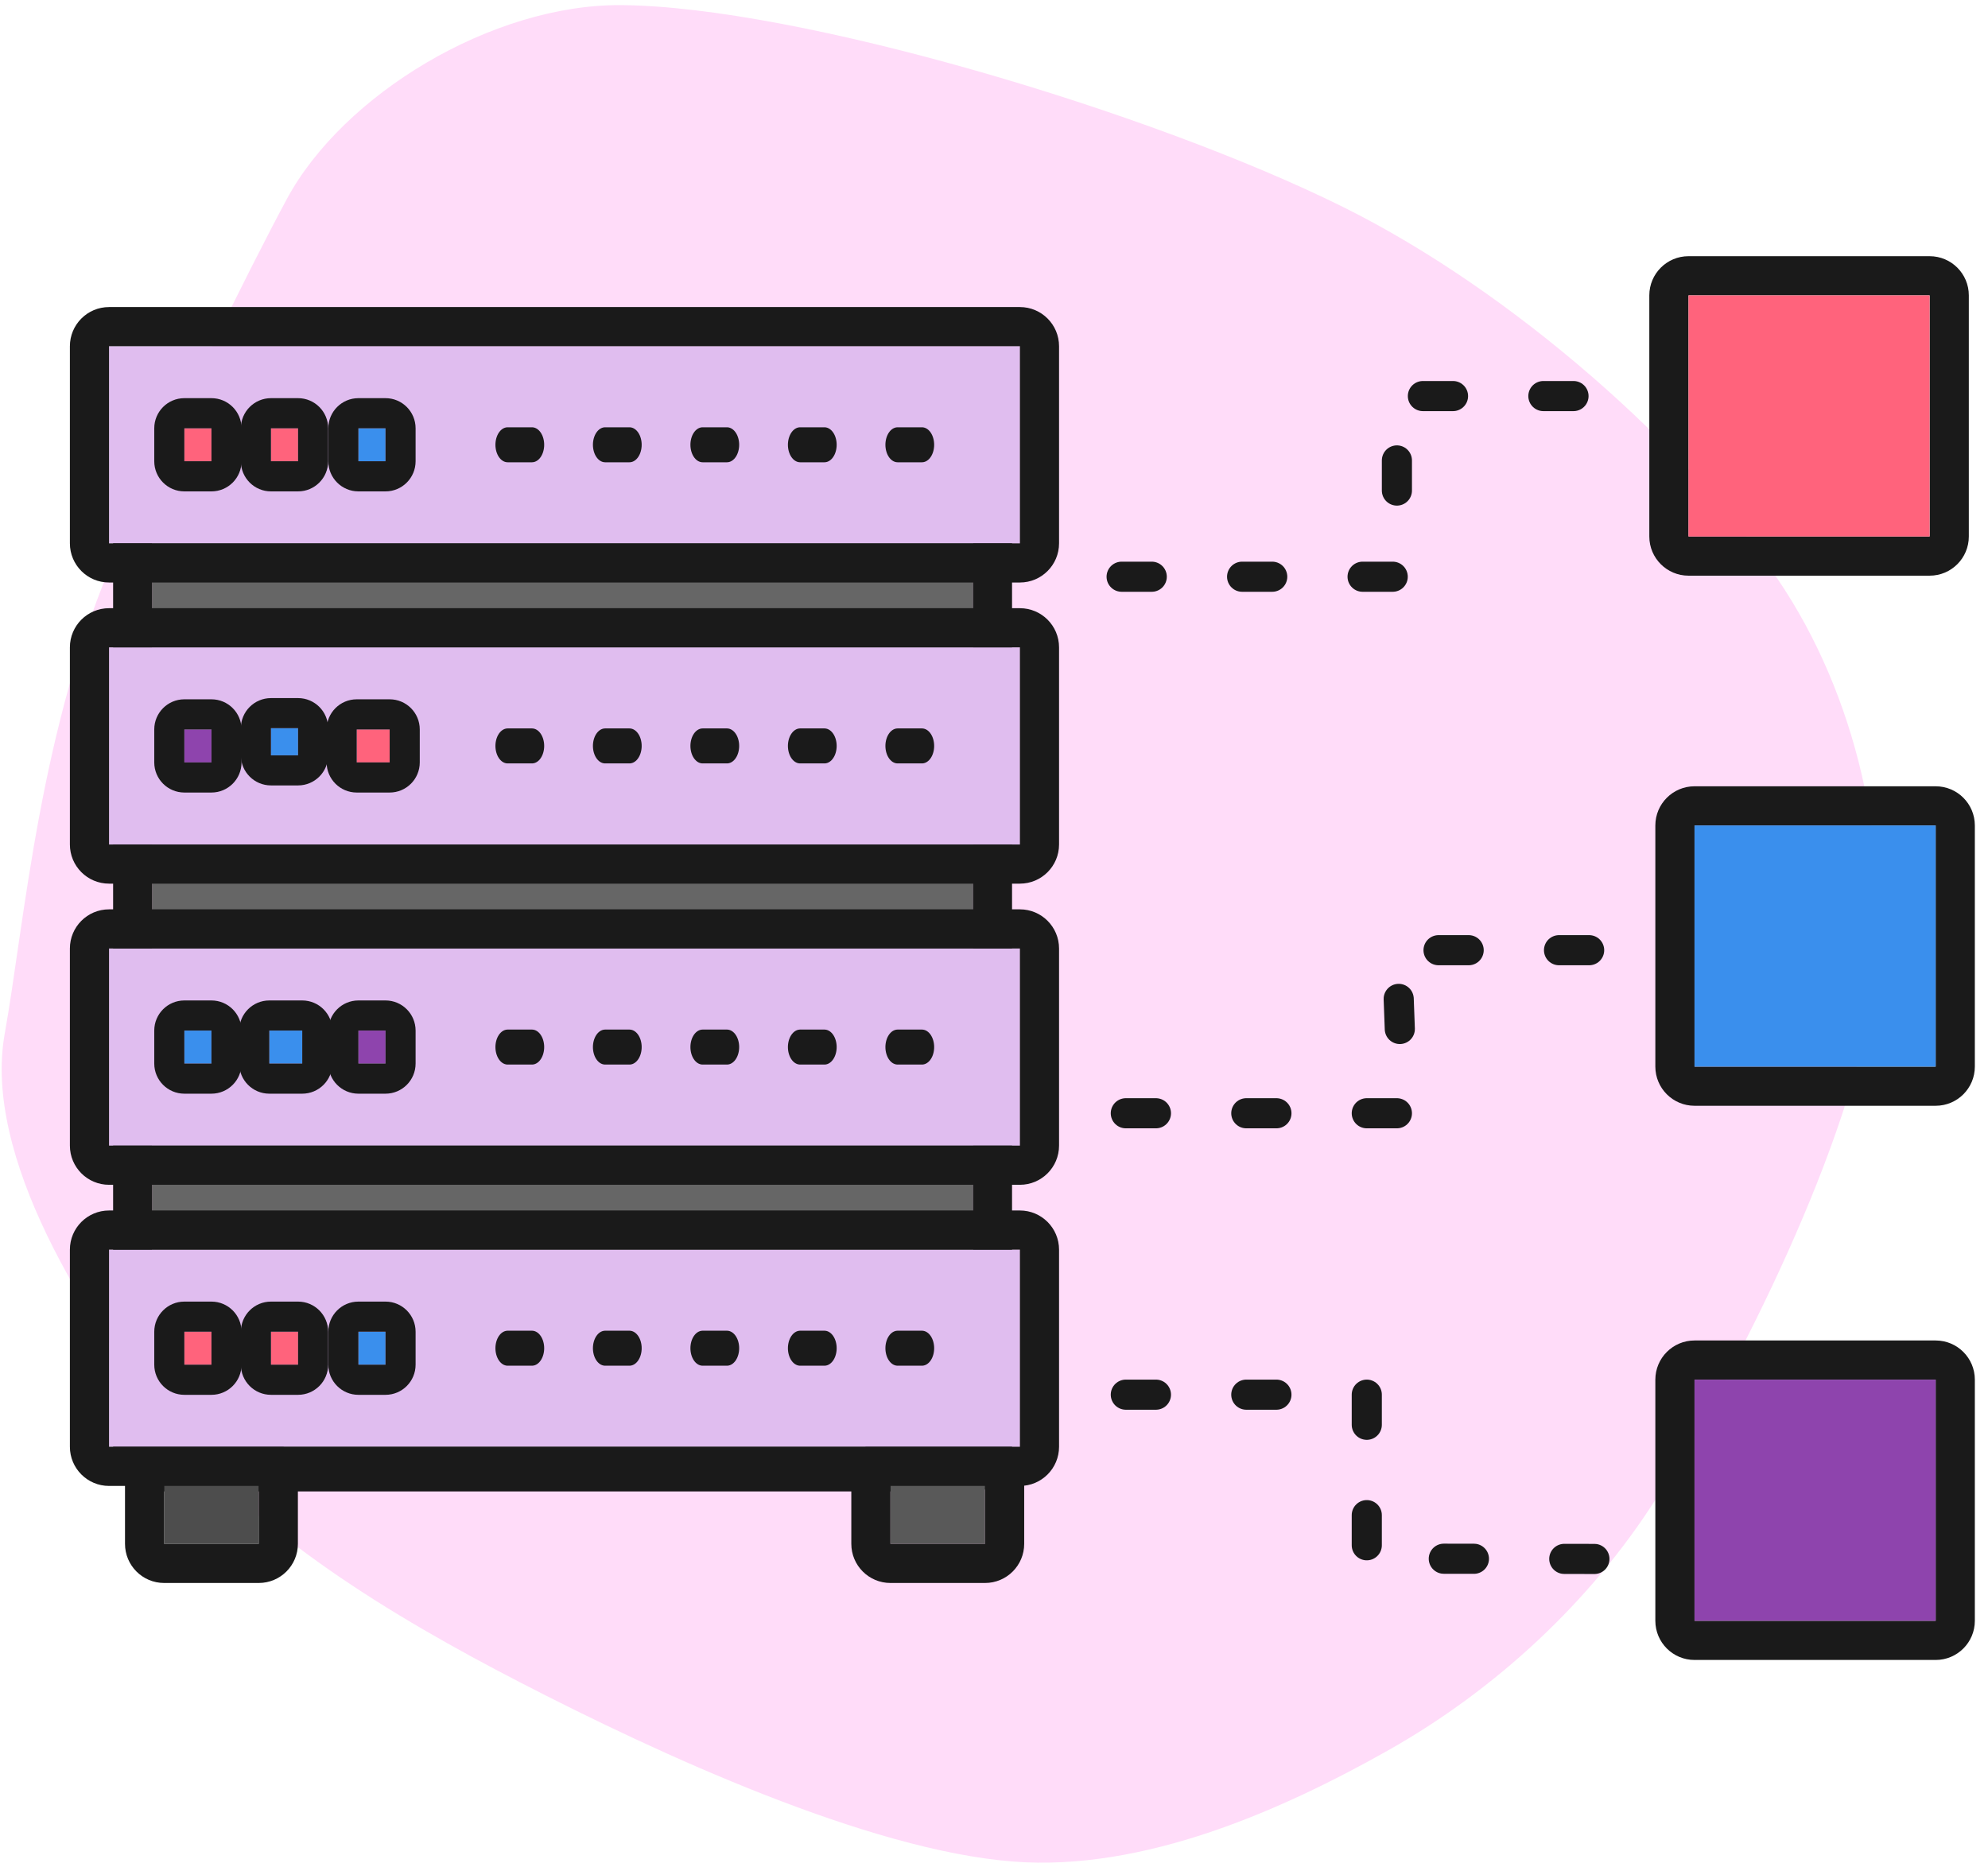 <?xml version="1.0" encoding="UTF-8" standalone="no"?>
<!DOCTYPE svg PUBLIC "-//W3C//DTD SVG 1.1//EN" "http://www.w3.org/Graphics/SVG/1.1/DTD/svg11.dtd">
<svg width="100%" height="100%" viewBox="0 0 66 62" version="1.1" xmlns="http://www.w3.org/2000/svg" xmlns:xlink="http://www.w3.org/1999/xlink" xml:space="preserve" xmlns:serif="http://www.serif.com/" style="fill-rule:evenodd;clip-rule:evenodd;stroke-linecap:round;stroke-linejoin:round;stroke-miterlimit:1.5;">
    <g transform="matrix(1,0,0,1,-483,-281.299)">
        <g transform="matrix(0.788,0.38,-0.38,0.788,284.848,32.225)">
            <path d="M377,143C368.833,142.907 355.038,145.141 349,148C344.578,150.094 340.967,155.638 340.77,160.155C340.626,163.461 340.586,169.529 340.77,175.023C341.013,182.271 343.75,189.241 344.887,193.322C346.153,197.863 352.286,201.72 357,204C361.714,206.28 367.69,206.848 373.17,207C379.17,207.167 387.862,207 393,205C397.618,203.203 401.333,198.835 404,195C406.652,191.186 408.458,186.604 409,181.99C409.667,176.317 409.833,166.532 408,160.96C406.34,155.916 402.595,151.22 398,148.558C392.833,145.564 384.241,143.082 377,143Z" style="fill:rgb(255,0,207);fill-opacity:0.14;"/>
        </g>
        <g id="Server-2" serif:id="Server 2" transform="matrix(1,0,0,1,-68.502,138.423)">
            <g id="Server" transform="matrix(0.672,0,0,0.818,301.778,-21.587)">
                <g transform="matrix(0.901,0,0,5,39.457,-880)">
                    <rect x="377" y="220" width="45" height="8" style="fill:rgb(102,102,102);"/>
                    <path d="M424.145,220C424.145,219.824 423.185,219.682 422,219.682L377,219.682C375.815,219.682 374.855,219.824 374.855,220L374.855,228C374.855,228.176 375.815,228.318 377,228.318L422,228.318C423.185,228.318 424.145,228.176 424.145,228L424.145,220ZM422,220L377,220L377,228L422,228L422,220Z" style="fill:rgb(26,26,26);"/>
                </g>
                <g transform="matrix(1,0,0,1,-0.604,0)">
                    <rect x="380.326" y="261" width="4.674" height="2.717" style="fill:rgb(77,77,77);"/>
                    <path d="M386.934,261C386.934,260.122 386.068,259.41 385,259.41L380.326,259.41C379.258,259.41 378.393,260.122 378.393,261L378.393,263.717C378.393,264.595 379.258,265.306 380.326,265.306L385,265.306C386.068,265.306 386.934,264.595 386.934,263.717L386.934,261ZM385,261L380.326,261L380.326,263.717L385,263.717L385,261Z" style="fill:rgb(26,26,26);"/>
                </g>
                <g transform="matrix(1,0,0,1,35.278,0)">
                    <rect x="380.326" y="261" width="4.674" height="2.717" style="fill:rgb(89,89,89);"/>
                    <path d="M386.934,261C386.934,260.122 386.068,259.41 385,259.41L380.326,259.41C379.258,259.41 378.393,260.122 378.393,261L378.393,263.717C378.393,264.595 379.258,265.306 380.326,265.306L385,265.306C386.068,265.306 386.934,264.595 386.934,263.717L386.934,261ZM385,261L380.326,261L380.326,263.717L385,263.717L385,261Z" style="fill:rgb(26,26,26);"/>
                </g>
                <g transform="matrix(1,0,0,1,0,-4.892)">
                    <rect x="377" y="220" width="45" height="8" style="fill:rgb(224,189,239);"/>
                    <path d="M423.934,220C423.934,219.122 423.068,218.41 422,218.41L377,218.41C375.932,218.41 375.066,219.122 375.066,220L375.066,228C375.066,228.878 375.932,229.59 377,229.59L422,229.59C423.068,229.59 423.934,228.878 423.934,228L423.934,220ZM422,220L377,220L377,228L422,228L422,220Z" style="fill:rgb(26,26,26);"/>
                    <g transform="matrix(0.848,0,0,1,63.427,0)">
                        <path d="M393,224L418.326,224" style="fill:none;stroke:rgb(26,26,26);stroke-width:1.42px;stroke-dasharray:1.42,4.26,0,0;"/>
                    </g>
                    <g transform="matrix(1,0,0,1,-1.338,0.669)">
                        <rect x="382.059" y="222.662" width="1.338" height="1.338" style="fill:rgb(255,99,124);"/>
                        <path d="M384.884,222.662C384.884,221.987 384.219,221.439 383.397,221.439L382.059,221.439C381.238,221.439 380.572,221.987 380.572,222.662L380.572,224C380.572,224.675 381.238,225.223 382.059,225.223L383.397,225.223C384.219,225.223 384.884,224.675 384.884,224L384.884,222.662ZM383.397,222.662L382.059,222.662L382.059,224L383.397,224L383.397,222.662Z" style="fill:rgb(26,26,26);"/>
                    </g>
                    <g transform="matrix(1,0,0,1,2.941,0.669)">
                        <rect x="382.059" y="222.662" width="1.338" height="1.338" style="fill:rgb(255,99,124);"/>
                        <path d="M384.884,222.662C384.884,221.987 384.219,221.439 383.397,221.439L382.059,221.439C381.238,221.439 380.572,221.987 380.572,222.662L380.572,224C380.572,224.675 381.238,225.223 382.059,225.223L383.397,225.223C384.219,225.223 384.884,224.675 384.884,224L384.884,222.662ZM383.397,222.662L382.059,222.662L382.059,224L383.397,224L383.397,222.662Z" style="fill:rgb(26,26,26);"/>
                    </g>
                    <g transform="matrix(1,0,0,1,7.261,0.669)">
                        <rect x="382.059" y="222.662" width="1.338" height="1.338" style="fill:rgb(58,143,237);"/>
                        <path d="M384.884,222.662C384.884,221.987 384.219,221.439 383.397,221.439L382.059,221.439C381.238,221.439 380.572,221.987 380.572,222.662L380.572,224C380.572,224.675 381.238,225.223 382.059,225.223L383.397,225.223C384.219,225.223 384.884,224.675 384.884,224L384.884,222.662ZM383.397,222.662L382.059,222.662L382.059,224L383.397,224L383.397,222.662Z" style="fill:rgb(26,26,26);"/>
                    </g>
                </g>
                <g transform="matrix(1,0,0,1,0,7.331)">
                    <rect x="377" y="220" width="45" height="8" style="fill:rgb(224,189,239);"/>
                    <path d="M423.934,220C423.934,219.122 423.068,218.41 422,218.41L377,218.41C375.932,218.41 375.066,219.122 375.066,220L375.066,228C375.066,228.878 375.932,229.59 377,229.59L422,229.59C423.068,229.59 423.934,228.878 423.934,228L423.934,220ZM422,220L377,220L377,228L422,228L422,220Z" style="fill:rgb(26,26,26);"/>
                    <g transform="matrix(0.848,0,0,1,63.427,0)">
                        <path d="M393,224L418.326,224" style="fill:none;stroke:rgb(26,26,26);stroke-width:1.42px;stroke-dasharray:1.42,4.26,0,0;"/>
                    </g>
                    <g transform="matrix(1,0,0,1,-1.338,0.669)">
                        <rect x="382.059" y="222.662" width="1.338" height="1.338" style="fill:rgb(142,68,173);"/>
                        <path d="M384.884,222.662C384.884,221.987 384.219,221.439 383.397,221.439L382.059,221.439C381.238,221.439 380.572,221.987 380.572,222.662L380.572,224C380.572,224.675 381.238,225.223 382.059,225.223L383.397,225.223C384.219,225.223 384.884,224.675 384.884,224L384.884,222.662ZM383.397,222.662L382.059,222.662L382.059,224L383.397,224L383.397,222.662Z" style="fill:rgb(26,26,26);"/>
                    </g>
                    <g transform="matrix(1,0,0,0.822,2.941,40.253)">
                        <rect x="382.059" y="222.662" width="1.338" height="1.338" style="fill:rgb(58,143,237);"/>
                        <path d="M384.884,222.662C384.884,221.841 384.219,221.175 383.397,221.175L382.059,221.175C381.238,221.175 380.572,221.841 380.572,222.662L380.572,224C380.572,224.821 381.238,225.487 382.059,225.487L383.397,225.487C384.219,225.487 384.884,224.821 384.884,224L384.884,222.662ZM383.397,222.662L382.059,222.662L382.059,224L383.397,224L383.397,222.662Z" style="fill:rgb(26,26,26);"/>
                    </g>
                    <g transform="matrix(1.216,0,0,1,-75.347,0.669)">
                        <rect x="382.059" y="222.662" width="1.338" height="1.338" style="fill:rgb(255,99,124);"/>
                        <path d="M384.62,222.662C384.62,221.987 384.073,221.439 383.397,221.439L382.059,221.439C381.384,221.439 380.836,221.987 380.836,222.662L380.836,224C380.836,224.675 381.384,225.223 382.059,225.223L383.397,225.223C384.073,225.223 384.62,224.675 384.62,224L384.62,222.662ZM383.397,222.662L382.059,222.662L382.059,224L383.397,224L383.397,222.662Z" style="fill:rgb(26,26,26);"/>
                    </g>
                </g>
                <g transform="matrix(1,0,0,1,0,19.554)">
                    <rect x="377" y="220" width="45" height="8" style="fill:rgb(224,189,239);"/>
                    <path d="M423.934,220C423.934,219.122 423.068,218.41 422,218.41L377,218.41C375.932,218.41 375.066,219.122 375.066,220L375.066,228C375.066,228.878 375.932,229.59 377,229.59L422,229.59C423.068,229.59 423.934,228.878 423.934,228L423.934,220ZM422,220L377,220L377,228L422,228L422,220Z" style="fill:rgb(26,26,26);"/>
                    <g transform="matrix(0.848,0,0,1,63.427,0)">
                        <path d="M393,224L418.326,224" style="fill:none;stroke:rgb(26,26,26);stroke-width:1.42px;stroke-dasharray:1.42,4.26,0,0;"/>
                    </g>
                    <g transform="matrix(1,0,0,1,-1.338,0.669)">
                        <rect x="382.059" y="222.662" width="1.338" height="1.338" style="fill:rgb(58,143,237);"/>
                        <path d="M384.884,222.662C384.884,221.987 384.219,221.439 383.397,221.439L382.059,221.439C381.238,221.439 380.572,221.987 380.572,222.662L380.572,224C380.572,224.675 381.238,225.223 382.059,225.223L383.397,225.223C384.219,225.223 384.884,224.675 384.884,224L384.884,222.662ZM383.397,222.662L382.059,222.662L382.059,224L383.397,224L383.397,222.662Z" style="fill:rgb(26,26,26);"/>
                    </g>
                    <g transform="matrix(1.216,0,0,1,-79.666,0.669)">
                        <rect x="382.059" y="222.662" width="1.338" height="1.338" style="fill:rgb(58,143,237);"/>
                        <path d="M384.62,222.662C384.62,221.987 384.073,221.439 383.397,221.439L382.059,221.439C381.384,221.439 380.836,221.987 380.836,222.662L380.836,224C380.836,224.675 381.384,225.223 382.059,225.223L383.397,225.223C384.073,225.223 384.62,224.675 384.62,224L384.62,222.662ZM383.397,222.662L382.059,222.662L382.059,224L383.397,224L383.397,222.662Z" style="fill:rgb(26,26,26);"/>
                    </g>
                    <g transform="matrix(1,0,0,1,7.261,0.669)">
                        <rect x="382.059" y="222.662" width="1.338" height="1.338" style="fill:rgb(142,68,173);"/>
                        <path d="M384.884,222.662C384.884,221.987 384.219,221.439 383.397,221.439L382.059,221.439C381.238,221.439 380.572,221.987 380.572,222.662L380.572,224C380.572,224.675 381.238,225.223 382.059,225.223L383.397,225.223C384.219,225.223 384.884,224.675 384.884,224L384.884,222.662ZM383.397,222.662L382.059,222.662L382.059,224L383.397,224L383.397,222.662Z" style="fill:rgb(26,26,26);"/>
                    </g>
                </g>
                <g transform="matrix(1,0,0,1,0,31.777)">
                    <rect x="377" y="220" width="45" height="8" style="fill:rgb(224,189,239);"/>
                    <path d="M423.934,220C423.934,219.122 423.068,218.41 422,218.41L377,218.41C375.932,218.41 375.066,219.122 375.066,220L375.066,228C375.066,228.878 375.932,229.59 377,229.59L422,229.59C423.068,229.59 423.934,228.878 423.934,228L423.934,220ZM422,220L377,220L377,228L422,228L422,220Z" style="fill:rgb(26,26,26);"/>
                    <g transform="matrix(0.848,0,0,1,63.427,0)">
                        <path d="M393,224L418.326,224" style="fill:none;stroke:rgb(26,26,26);stroke-width:1.42px;stroke-dasharray:1.42,4.26,0,0;"/>
                    </g>
                    <g transform="matrix(1,0,0,1,-1.338,0.669)">
                        <rect x="382.059" y="222.662" width="1.338" height="1.338" style="fill:rgb(255,99,124);"/>
                        <path d="M384.884,222.662C384.884,221.987 384.219,221.439 383.397,221.439L382.059,221.439C381.238,221.439 380.572,221.987 380.572,222.662L380.572,224C380.572,224.675 381.238,225.223 382.059,225.223L383.397,225.223C384.219,225.223 384.884,224.675 384.884,224L384.884,222.662ZM383.397,222.662L382.059,222.662L382.059,224L383.397,224L383.397,222.662Z" style="fill:rgb(26,26,26);"/>
                    </g>
                    <g transform="matrix(1,0,0,1,2.941,0.669)">
                        <rect x="382.059" y="222.662" width="1.338" height="1.338" style="fill:rgb(255,99,124);"/>
                        <path d="M384.884,222.662C384.884,221.987 384.219,221.439 383.397,221.439L382.059,221.439C381.238,221.439 380.572,221.987 380.572,222.662L380.572,224C380.572,224.675 381.238,225.223 382.059,225.223L383.397,225.223C384.219,225.223 384.884,224.675 384.884,224L384.884,222.662ZM383.397,222.662L382.059,222.662L382.059,224L383.397,224L383.397,222.662Z" style="fill:rgb(26,26,26);"/>
                    </g>
                    <g transform="matrix(1,0,0,1,7.261,0.669)">
                        <rect x="382.059" y="222.662" width="1.338" height="1.338" style="fill:rgb(58,143,237);"/>
                        <path d="M384.884,222.662C384.884,221.987 384.219,221.439 383.397,221.439L382.059,221.439C381.238,221.439 380.572,221.987 380.572,222.662L380.572,224C380.572,224.675 381.238,225.223 382.059,225.223L383.397,225.223C384.219,225.223 384.884,224.675 384.884,224L384.884,222.662ZM383.397,222.662L382.059,222.662L382.059,224L383.397,224L383.397,222.662Z" style="fill:rgb(26,26,26);"/>
                    </g>
                </g>
            </g>
            <g transform="matrix(0.738,0,0,0.738,215.681,-9.677)">
                <path d="M543.61,220C543.61,219.027 542.821,218.237 541.847,218.237L531,218.237C530.027,218.237 529.237,219.027 529.237,220L529.237,230.847C529.237,231.821 530.027,232.61 531,232.61L541.847,232.61C542.821,232.61 543.61,231.821 543.61,230.847L543.61,220ZM541.847,220L531,220L531,230.847L541.847,230.847L541.847,220Z" style="fill:rgb(26,26,26);"/>
                <rect x="531" y="220" width="10.847" height="10.847" style="fill:rgb(255,99,124);"/>
            </g>
            <g transform="matrix(0.738,0,0,0.738,215.881,7.923)">
                <path d="M543.61,220C543.61,219.027 542.821,218.237 541.847,218.237L531,218.237C530.027,218.237 529.237,219.027 529.237,220L529.237,230.847C529.237,231.821 530.027,232.61 531,232.61L541.847,232.61C542.821,232.61 543.61,231.821 543.61,230.847L543.61,220ZM541.847,220L531,220L531,230.847L541.847,230.847L541.847,220Z" style="fill:rgb(26,26,26);"/>
                <rect x="531" y="220" width="10.847" height="10.847" style="fill:rgb(58,143,237);"/>
            </g>
            <g transform="matrix(0.738,0,0,0.738,215.881,26.323)">
                <path d="M543.61,220C543.61,219.027 542.821,218.237 541.847,218.237L531,218.237C530.027,218.237 529.237,219.027 529.237,220L529.237,230.847C529.237,231.821 530.027,232.61 531,232.61L541.847,232.61C542.821,232.61 543.61,231.821 543.61,230.847L543.61,220ZM541.847,220L531,220L531,230.847L541.847,230.847L541.847,220Z" style="fill:rgb(26,26,26);"/>
                <rect x="531" y="220" width="10.847" height="10.847" style="fill:rgb(142,68,173);"/>
            </g>
            <g transform="matrix(1,0,0,1,70.502,-67.819)">
                <path d="M518.376,247.657L527.576,247.657L527.376,242.243L534.376,242.243" style="fill:none;stroke:rgb(26,26,26);stroke-width:1px;stroke-dasharray:1,3,0,0;"/>
            </g>
            <g transform="matrix(1,0,0,1,70.502,-70.819)">
                <path d="M518.376,260L526.376,260L526.376,265.443L534.376,265.455" style="fill:none;stroke:rgb(26,26,26);stroke-width:1px;stroke-dasharray:1,3,0,0;"/>
            </g>
            <g transform="matrix(1,0,0,1,71.502,-67.819)">
                <path d="M532.239,223.845L526.376,223.845L526.376,229.843L514.805,229.843" style="fill:none;stroke:rgb(26,26,26);stroke-width:1px;stroke-dasharray:1,3,0,0;"/>
            </g>
        </g>
    </g>
</svg>
